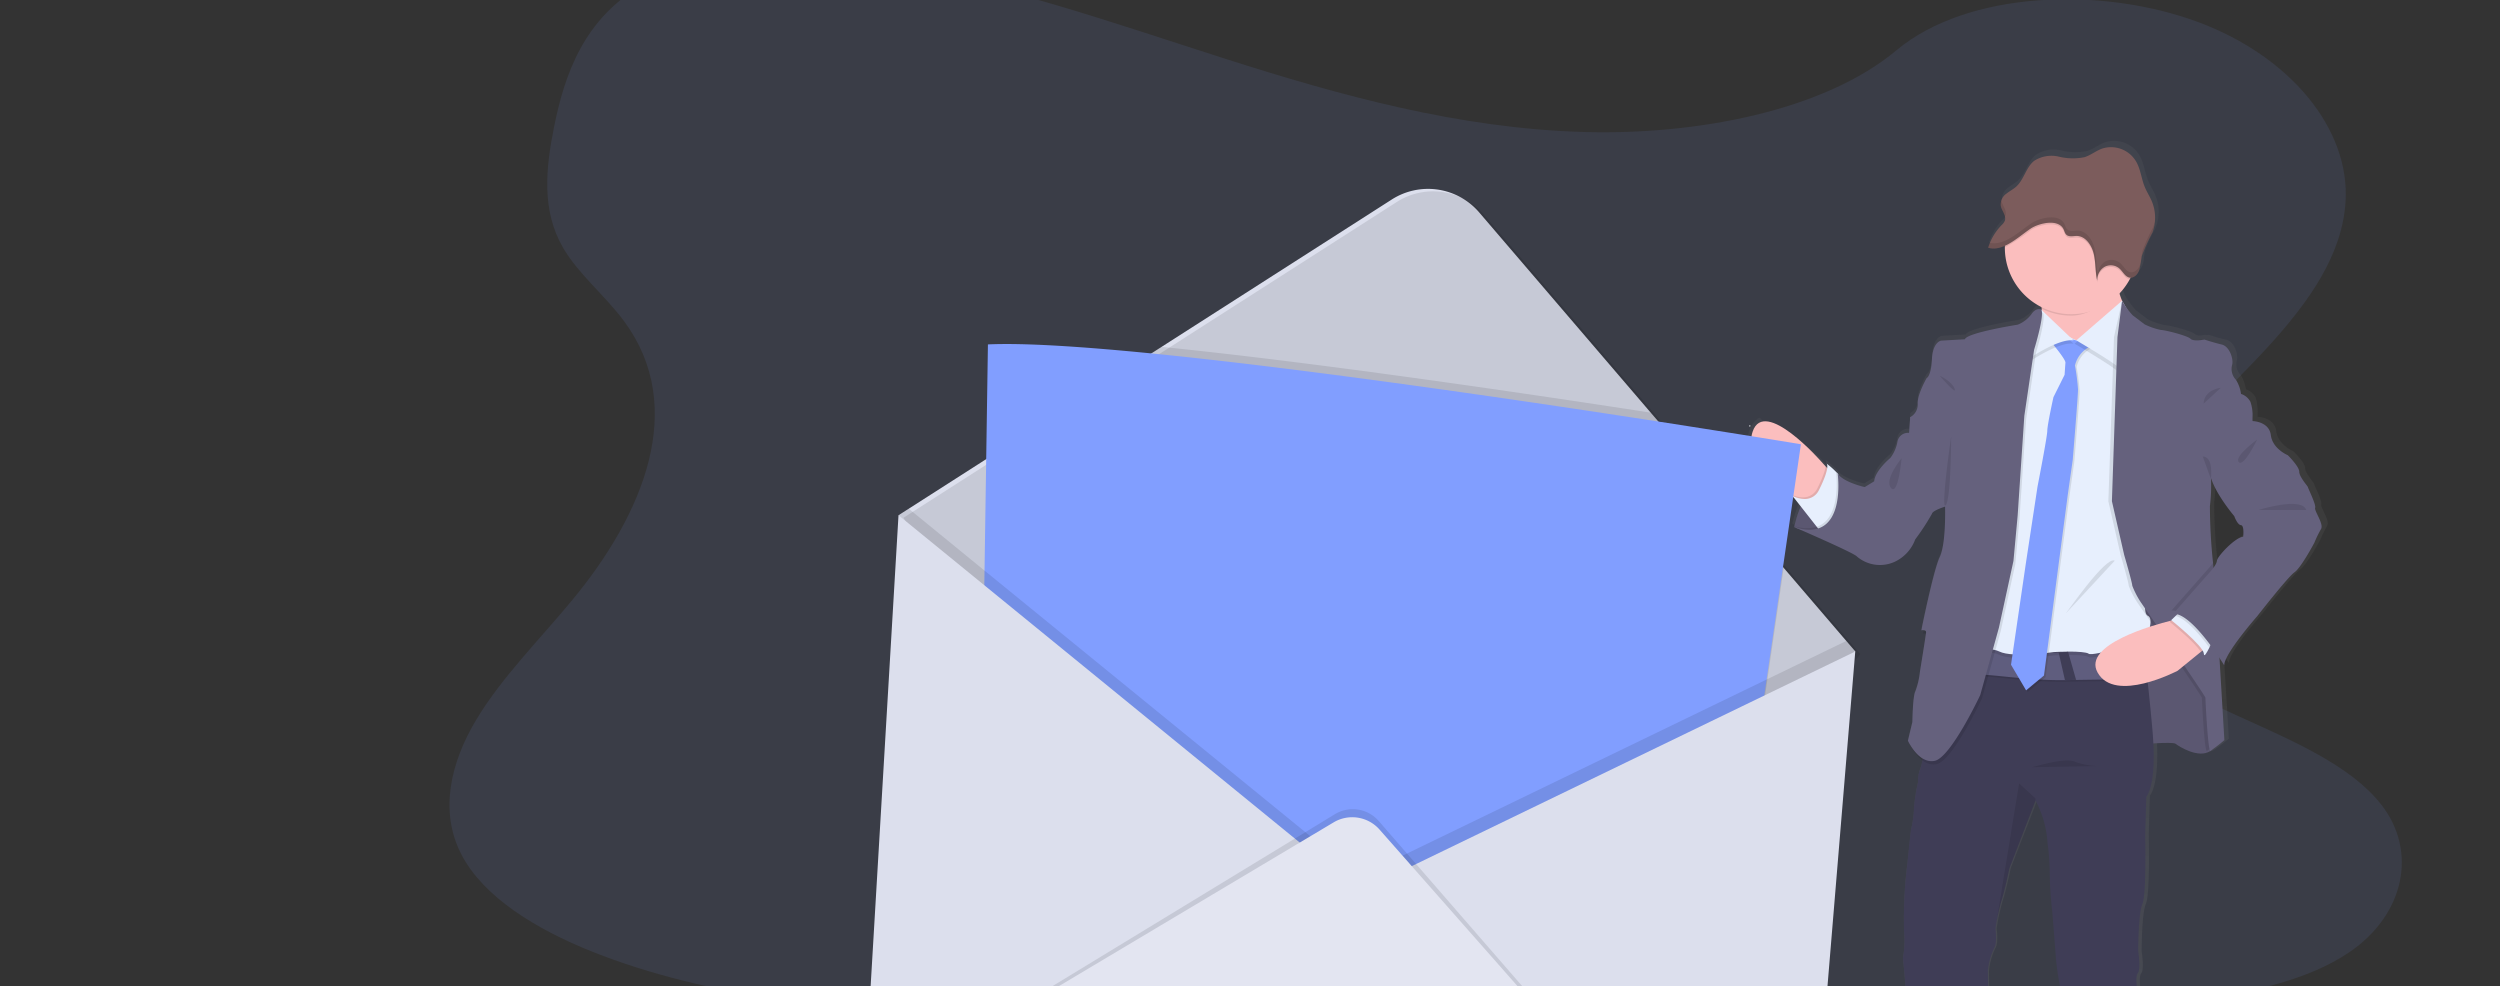 <svg xmlns="http://www.w3.org/2000/svg" xmlns:xlink="http://www.w3.org/1999/xlink" width="370" height="146" viewBox="0 0 370 146">
  <rect x="0" y="0" width="370" height="146" fill="#333333" stroke="none"/>
  <defs>
    <linearGradient id="linear-gradient" x1="0.5" x2="0.5" y2="1" gradientUnits="objectBoundingBox">
      <stop offset="0" stop-color="#94a7e8"/>
      <stop offset="1" stop-color="#256af3"/>
    </linearGradient>
    <clipPath id="clip-path">
      <path id="Rectangle_80" data-name="Rectangle 80" d="M20,0H350a20,20,0,0,1,20,20V146a0,0,0,0,1,0,0H0a0,0,0,0,1,0,0V20A20,20,0,0,1,20,0Z" transform="translate(0 0)" opacity="0.1" fill="url(#linear-gradient)"/>
    </clipPath>
    <linearGradient id="linear-gradient-2" x1="0.5" y1="1" x2="0.5" gradientUnits="objectBoundingBox">
      <stop offset="0" stop-color="gray" stop-opacity="0.251"/>
      <stop offset="0.54" stop-color="gray" stop-opacity="0.122"/>
      <stop offset="1" stop-color="gray" stop-opacity="0.102"/>
    </linearGradient>
  </defs>
  <g id="Mask_Group_11" data-name="Mask Group 11" transform="translate(0 0)" clip-path="url(#clip-path)">
    <g id="Group_37" data-name="Group 37" transform="translate(66.525 -6.656)">
      <path id="Path_421" data-name="Path 421" d="M250.419,60.386c-18.525-.526-36.167-5.441-53-10.818s-33.548-11.325-51.629-14.173c-11.628-1.832-24.927-2.091-34.3,3.03-9.018,4.928-11.93,13.438-13.5,21.336-1.181,5.939-1.873,12.193,1.357,17.752,2.234,3.857,6.223,7.1,8.976,10.8,9.576,12.868,2.809,28.732-7.572,41.294C95.887,135.5,90.239,141.123,86.481,147.4s-5.489,13.465-2.208,19.857c3.258,6.336,11.023,11.1,19.435,14.457,17.084,6.8,37.217,8.752,56.847,9.857,43.454,2.441,87.143,1.377,130.714.325,16.124-.391,32.32-.788,48.184-2.837,8.809-1.138,17.9-2.942,24.29-7.3,8.119-5.532,10.129-14.9,4.691-21.837C359.308,148.28,334.091,145.39,327.7,132.9c-3.512-6.873.095-14.531,5.2-20.906,10.944-13.675,29.29-25.672,30.256-41.3.662-10.744-8.155-21.487-21.791-26.567-14.292-5.325-34.112-4.656-44.671,4.16C285.854,57.361,266.774,60.862,250.419,60.386Z" transform="translate(-82.538 -34.194)" fill="#819eff" opacity="0.1"/>
      <ellipse id="Ellipse_41" data-name="Ellipse 41" cx="81.176" cy="8.077" rx="81.176" ry="8.077" transform="translate(40.397 190.051)" fill="#6c63ff" opacity="0.1"/>
      <path id="Path_445" data-name="Path 445" d="M855.6,270.855c.167-.452-1.089-2.956-1.089-3.08s-1.3-1.521-1.3-2.3-1.72-2.463-1.72-2.463-2.3-.945-2.554-3-2.761-2.1-2.767-2.1h0s0-.187.017-.471a6.792,6.792,0,0,0-.31-2.4,2.462,2.462,0,0,0-1.427-1.193,5.216,5.216,0,0,0-.754-2.094,2.336,2.336,0,0,1-.589-2.215c.251-.78-.335-2.755-1.552-3.03s-2.6-.738-2.6-.738-.137.025-.335.052l-.167-.052a7.586,7.586,0,0,1-.882.107,1.085,1.085,0,0,1-.709-.231c-.421-.452-3.817-1.314-4.445-1.314a10.594,10.594,0,0,1-2.432-.826l-1.8-1.355a11.708,11.708,0,0,1-1.578-2.146l-.017-.03h0a7.387,7.387,0,0,1-.38-1.08h0a9.766,9.766,0,0,0,1.558-2.113c.045-.08.084-.163.123-.242a1.016,1.016,0,0,0,.279-.044.354.354,0,0,0,.109-.041,1.81,1.81,0,0,0,.891-1.05h0a2.638,2.638,0,0,0,.081-.275.163.163,0,0,1,.02-.094.82.82,0,0,0,.039-.187c.011-.063.014-.072.02-.1s.02-.124.028-.187a.4.4,0,0,0,0-.1,1.618,1.618,0,0,1,.031-.234h0a8.2,8.2,0,0,1,.131-.868h0a15.991,15.991,0,0,1,1.413-3.085h0c.07-.146.134-.3.193-.449s.117-.331.165-.5l.042-.154c.031-.121.059-.245.084-.369a1.154,1.154,0,0,1,.031-.165c.028-.171.053-.342.067-.515a6.3,6.3,0,0,0-.416-2.9c-.316-.771-.782-1.466-1.1-2.237-.483-1.168-.609-2.479-1.2-3.6a4.375,4.375,0,0,0-5.218-2.1c-.913.333-1.7.983-2.627,1.275a8.847,8.847,0,0,1-3.844-.08,4.823,4.823,0,0,0-3.73.636c-1.187.95-1.513,2.738-2.627,3.782-.466.438-1.05.719-1.544,1.124a2.48,2.48,0,0,0-.773,1.044.362.362,0,0,1-.028.088c-.008.03-.02.069-.028.1s-.017.083-.022.124a.437.437,0,0,0,0,.085,1.476,1.476,0,0,0,0,.22h0a1.768,1.768,0,0,0,.036.207v.058a1.418,1.418,0,0,0,.053.171.125.125,0,0,0,0,.033c.022.063.047.124.072.187l.042.094.033.077a4.749,4.749,0,0,1,.388.953,1.065,1.065,0,0,1-.036.631,1.932,1.932,0,0,1-.466.6,8.528,8.528,0,0,0-1.89,2.989c-.047.127-.1.253-.137.386h0l.058.014a2.415,2.415,0,0,0,.366.08c.07,0,.14.017.212.022a3.319,3.319,0,0,0,.854-.066c.07-.014.142-.03.212-.05a5.315,5.315,0,0,0,.838-.306v.391a9.759,9.759,0,0,0,5.5,8.735,2.59,2.59,0,0,0,.036.276c.011.1.02.149.028.223l-.112-.107s-.757-.369-1.469.7a4.755,4.755,0,0,1-2.052,1.562s-7.628,1.19-7.921,2.176l-3.563.2s-1.259.165-1.4,2.755-.8,2.835-.8,2.835-1.466,2.545-1.34,3.857a2.158,2.158,0,0,1-1.117,1.972l-.167,2.339a1.607,1.607,0,0,0-1.762,1.4,5.438,5.438,0,0,1-1.047,2.342s-2.306,1.89-2.432,3.49l-1.424.862s-3.311-.738-4.065-2.052l-.232-.215a.217.217,0,0,1-.02-.033.093.093,0,0,0,0,.016,10.43,10.43,0,0,0-1.4-1.207.99.99,0,0,1,.067.661l-.245-.276-.659-.722s-5.352-4.959-8.5-5.339h0c-.042-.08-.243-.859-.779-.372a4.273,4.273,0,0,0-.031,6.336l5.012,4.62.129.094,1.078,1.377c-.182.43-.335.846-.461,1.226a.052.052,0,0,1-.014.036c-.025.083-.053.16-.078.237l-.025.083c-.022.077-.048.154-.07.226s-.025.091-.039.135,0,.052-.022.077c-.117.413-.2.73-.234.906l-.279-.085.279.116v.044l-.017.085.257.11c1.469.631,8.8,3.8,9.174,4.284a5.363,5.363,0,0,0,5.7.78,6,6,0,0,0,3.071-3.328,34.485,34.485,0,0,0,2.513-3.818c.084-.493,1.971-1.069,1.971-1.069s.168,5.509-.8,7.515-2.767,10.925-2.767,10.925a1.347,1.347,0,0,1,.357-.022c-.067.322-.106.515-.106.515a1.263,1.263,0,0,1,.444,0c-.134,1.014-.9,5.719-.9,5.719a11.621,11.621,0,0,1-.67,2.873c-.419.738-.461,4.6-.461,4.6l-.67,2.791a5.347,5.347,0,0,0,.254.482h0a7.169,7.169,0,0,0,1.929,2.46,4.983,4.983,0,0,1-.338,1.278,4.377,4.377,0,0,0-.335,1.97,24.938,24.938,0,0,0-.628,4.066A14.824,14.824,0,0,1,794.9,319l-.779,7.124a66.406,66.406,0,0,0-.251,7.887,14.826,14.826,0,0,1-.17,3.981s.5,4.887.377,5.422-.754,2.832-.377,4.107a22,22,0,0,1,.17,4.763s.251,4.6.542,6.077a10.408,10.408,0,0,1-.084,3.369,24.509,24.509,0,0,1-.419,3.16c-.14,0-1.214,2.176,1.005,4.314s.838,1.8.838,1.8-1.759-.862-1.552.9c.2,1.68.477,1.242.5,1.2l-.419,1.35.279.041-.243.275a6.43,6.43,0,0,1-.838.865,1.8,1.8,0,0,0-.558,1.19,32.534,32.534,0,0,1-5.992,5.011,17.983,17.983,0,0,0-3.406,2.256c-.516.551-.433,1.008.639,1.358a16.642,16.642,0,0,0,9.093.165,10.642,10.642,0,0,0,4.442-2.835,6.454,6.454,0,0,1,3.566-.576c1.762.328,5.279-1.928,5.279-1.928l-.064-.584-.187-1.678A1.307,1.307,0,0,1,806,377a5.258,5.258,0,0,0-.148-1.477c-.028-.163-.061-.325-.092-.477l.321-.058s-.416-2.1.338-2.507.542-5.785.542-5.785a6.558,6.558,0,0,0-1.466-1.435c-.505-.2-.042-2.755.045-3.083s.754-6.694.754-6.694a8.5,8.5,0,0,1,.084-2.873c.335-.862-.4-4.168-.4-4.168a.754.754,0,0,1,.212-.9c.464-.493.279-4.887.279-4.887s-.039-2.218-.039-2.793a10.028,10.028,0,0,1,.963-3.366c.461-.7.167-2.876.167-2.876h0l.025-.163a1.621,1.621,0,0,1,.039-.234l.036-.218a30.66,30.66,0,0,1,.829-3.584c.558-1.724,1.173-4.763,1.173-4.763l3.909-10.027.045-.118a15.608,15.608,0,0,1,1.8,6.336,35.889,35.889,0,0,1,.335,4.642,54.2,54.2,0,0,0,.371,5.6s.544,6.653.544,6.942a39.906,39.906,0,0,0,1.092,6.2c.422.78-.422,3.163-.673,3.408s.084,6.284.084,6.284-.628,4.763-.754,5.749-.628,4.766-.209,6.242.251,1.683.251,1.683,1.511,1.521.628,1.653a2.3,2.3,0,0,0-1.526,1.122,2.247,2.247,0,0,0-.149,1.872,38.073,38.073,0,0,0,1.846,4.408s.26-.058.693-.143v.488l.05,2.446a15.37,15.37,0,0,1,.126,2.876c-.123.391-.279,2.231-.371,3.193-.031.35-.047.584-.047.584s0,2.176,4.651,1.521,5.489-2.463,5.489-2.463a1.083,1.083,0,0,1,.033-.226c.07-.416.221-1.3.344-1.788.167-.658-1.34-3.614-1.34-3.614a7.415,7.415,0,0,0-.673-2.463,2.165,2.165,0,0,1-.335-.862c-.039-.165-.073-.339-.1-.507a3.126,3.126,0,0,1,.31.055s-.251-1.438.715-1.89a1.346,1.346,0,0,0,.586-1.807,13.646,13.646,0,0,1,.377-2.711,1.324,1.324,0,0,1,.335-1.311c.589-.578,1.047-4.6,1.047-4.6l.084-15.523a14.674,14.674,0,0,0-.039-3.857c-.335-1.1-.673-3.242-.212-3.818s.042-3.242.042-3.242,0-5.628.631-7.022.419-10.226.419-10.226l.165-5.785s1.371-1.278,1.047-7.942a11.282,11.282,0,0,1,3.35.055c.461.372,3.437,2.259,5.2,1.069a23.442,23.442,0,0,0,2.094-1.6l-.737-12.314c.461.686.74,1.143.74,1.143,0-1.724,4.944-7.311,4.944-7.311s4.61-5.87,5.615-6.57,2.976-4.394,2.976-4.394a17.688,17.688,0,0,1,1.008-2.052C856.944,273.279,855.433,271.307,855.6,270.855Zm-10.816,4.309c-1.256.124-3.909,2.959-3.94,3.581a2.485,2.485,0,0,1-.558,1.1c-.02-.248-.042-.5-.061-.758a84.148,84.148,0,0,1-.472-8.479,24.26,24.26,0,0,0,.167-4.063h0l.045-.063a20.75,20.75,0,0,0,3.47,5.614s.461,1.314,1.005,1.355S844.785,275.163,844.785,275.163Z" transform="translate(-578.582 -189.566)" fill="url(#linear-gradient-2)"/>
      <path id="Path_446" data-name="Path 446" d="M795.34,403.708s1.527-7.906,6.444-7.948l3.593,7.295-2.4,1.631S797.777,404.848,795.34,403.708Z" transform="translate(-596.329 -319.044)" fill="#65617d"/>
      <path id="Path_447" data-name="Path 447" d="M805.377,403.076l-2.4,1.631a28.6,28.6,0,0,1-6.282-.521,7.587,7.587,0,0,1-1.36-.457.445.445,0,0,1,.028-.127v-.03a17.673,17.673,0,0,1,.93-2.9c.154-.355.324-.722.508-1.088a7.4,7.4,0,0,1,3.116-3.369,4.283,4.283,0,0,1,1.639-.421h.218l.078.163,1.214,2.463Z" transform="translate(-596.329 -319.065)" opacity="0.1"/>
      <path id="Path_448" data-name="Path 448" d="M967.755,481.99s5.165-.488,5.617-.121,3.387,2.24,5.123,1.058.578-5.3.578-5.46-.165-5.992-.165-5.992l-3.1-4.116-3.881-7.212L964,459.37l.207,11.454-.042,5.868Z" transform="translate(-717.899 -365.131)" fill="#65617d"/>
      <path id="Path_449" data-name="Path 449" d="M967.755,481.99s5.165-.488,5.617-.121,3.387,2.24,5.123,1.058.578-5.3.578-5.46-.165-5.992-.165-5.992l-3.1-4.116-3.881-7.212L964,459.37l.207,11.454-.042,5.868Z" transform="translate(-717.899 -365.131)" opacity="0.1"/>
      <path id="Path_450" data-name="Path 450" d="M784.331,375.276s-.413,4.972-3.551,5.052c0,0-.891-.529-2.089-1.41-2.758-2.036-7.133-5.95-5.924-9.592,1.734-5.215,10.16,4.408,10.16,4.408l.645.716Z" transform="translate(-579.909 -298.769)" fill="#fbbebe"/>
      <path id="Path_451" data-name="Path 451" d="M799.475,392.826s-.413,4.972-3.551,5.052c0,0-.891-.529-2.088-1.41l-.265-.339a4.172,4.172,0,0,0,1.72.457,2.328,2.328,0,0,0,2.234-1.4,17.391,17.391,0,0,0,.868-1.972,5.71,5.71,0,0,0,.324-1.218Z" transform="translate(-595.053 -316.32)" opacity="0.1"/>
      <path id="Path_452" data-name="Path 452" d="M798.747,400.716l-.706-.9-2.379-3.03-1.212-1.545a4.124,4.124,0,0,0,1.72.457,2.3,2.3,0,0,0,2.234-1.394,17.7,17.7,0,0,0,.868-1.975c.391-1.1.385-1.653.246-1.854a11.623,11.623,0,0,1,1.365,1.2l.017.017.229.212.084.165,1.2,2.361v.1C802.527,395.284,802.932,400.041,798.747,400.716Z" transform="translate(-595.687 -315.196)" fill="#e7effd"/>
      <path id="Path_453" data-name="Path 453" d="M839.1,791.433s-3.47,2.242-5.2,1.928a6.427,6.427,0,0,0-3.512.573,10.48,10.48,0,0,1-4.38,2.813,16.222,16.222,0,0,1-8.959-.165c-1.055-.347-1.142-.794-.634-1.347a17.662,17.662,0,0,1,3.35-2.24,32.271,32.271,0,0,0,5.9-4.959,1.733,1.733,0,0,1,.539-1.179,6.4,6.4,0,0,0,.838-.859c.444-.518.86-1.058.86-1.058l10.208.292s.173.725.31,1.466a5.241,5.241,0,0,1,.142,1.469,1.316,1.316,0,0,0,.279,1.016l.184,1.653Z" transform="translate(-611.301 -601.013)" fill="#65617d"/>
      <path id="Path_454" data-name="Path 454" d="M948.176,796.209c-.123.488-.279,1.361-.338,1.771l-.036.226s-.838,1.793-5.408,2.446-4.584-1.51-4.584-1.51.017-.231.045-.581a31.234,31.234,0,0,1,.369-3.168,14.458,14.458,0,0,0-.126-2.854l-.047-2.427-.036-1.686,7.6-.777a13.461,13.461,0,0,0,.246,1.669,2.123,2.123,0,0,0,.332.857,7.439,7.439,0,0,1,.659,2.446S948.341,795.556,948.176,796.209Z" transform="translate(-699.022 -602.977)" fill="#65617d"/>
      <path id="Path_455" data-name="Path 455" d="M866.222,785.138s.173.724.31,1.466c-1.1.2-5.922,1.025-7.125.449a19.09,19.09,0,0,0-4.3-1.019l.047-.166c.444-.518.86-1.058.86-1.058Z" transform="translate(-639.411 -600.919)" opacity="0.1"/>
      <path id="Path_456" data-name="Path 456" d="M946.374,789.319c-1.927-.322-6.142.457-7.818.793l-.036-1.686,7.6-.777A13.38,13.38,0,0,0,946.374,789.319Z" transform="translate(-699.533 -602.977)" opacity="0.1"/>
      <path id="Path_457" data-name="Path 457" d="M888.605,504.487l-.165,5.747s.207,8.763-.413,10.149-.62,6.97-.62,6.97.413,2.647-.042,3.218-.123,2.689.207,3.791a14.771,14.771,0,0,1,.042,3.832l-.084,15.4s-.452,3.992-1.033,4.565a1.324,1.324,0,0,0-.33,1.3,13.726,13.726,0,0,0-.371,2.691,1.341,1.341,0,0,1-.578,1.791c-.949.446-.7,1.876-.7,1.876-2.27-.532-8.714.9-8.714.9a37.938,37.938,0,0,1-1.818-4.364,2.23,2.23,0,0,1,.145-1.855,2.284,2.284,0,0,1,1.508-1.117c.866-.124-.62-1.631-.62-1.631s.165-.2-.249-1.669.081-5.234.207-6.2l.743-5.705s-.329-5.989-.081-6.234,1.072-2.609.662-3.383a40.517,40.517,0,0,1-1.078-6.154c0-.286-.533-6.887-.533-6.887a53.959,53.959,0,0,1-.371-5.584,35.443,35.443,0,0,0-.332-4.6,15.466,15.466,0,0,0-1.776-6.278l-.045.119-3.828,9.95s-.62,3.014-1.156,4.724a30.512,30.512,0,0,0-.807,3.54l-.036.218a1.369,1.369,0,0,1-.036.229l-.025.165h0s.279,2.16-.168,2.854a10.207,10.207,0,0,0-.949,3.342c0,.57.042,2.771.042,2.771s.165,4.361-.279,4.851a.774.774,0,0,0-.209.9s.743,3.306.413,4.157a8.5,8.5,0,0,0-.081,2.851s-.662,6.32-.743,6.645-.539,2.854-.042,3.058a6.536,6.536,0,0,1,1.443,1.424s.209,5.342-.536,5.747-.332,2.479-.332,2.479-5.986,1.141-7.348.488a19.054,19.054,0,0,0-4.3-1.019l.41-1.339c-.025.047-.3.482-.494-1.187-.2-1.752,1.53-.9,1.53-.9s1.362.328-.838-1.791-1.117-4.281-.991-4.281a26.8,26.8,0,0,0,.416-3.135,10.294,10.294,0,0,0,.081-3.344c-.29-1.468-.536-6.033-.536-6.033a21.909,21.909,0,0,0-.165-4.725c-.371-1.262.246-3.548.371-4.077s-.385-5.366-.385-5.366a14.843,14.843,0,0,0,.165-3.95,66.183,66.183,0,0,1,.249-7.826l.743-7.091a14.928,14.928,0,0,0,.455-3.1,25.011,25.011,0,0,1,.623-4.033,4.353,4.353,0,0,1,.329-1.956,14.907,14.907,0,0,0,.578-3.5l3.967-8.967,1.954-7.906,26.225-.245s.1.686.257,1.928.383,3.088.631,5.366c.229,2.069.48,4.5.723,7.209C890.28,502.939,888.605,504.487,888.605,504.487Z" transform="translate(-637.479 -379.925)" fill="#3f3d56"/>
      <path id="Path_458" data-name="Path 458" d="M937.27,292.88l-6.114,6.441s-7.845-3.1-7.019-4.157c.318-.41.279-1.705.084-3.132-.279-2.259-.91-4.857-.91-4.857s13.711-2.2,12.564.08a3.7,3.7,0,0,0-.087,2.708A10.147,10.147,0,0,0,937.27,292.88Z" transform="translate(-688.57 -239.679)" fill="#fbbebe"/>
      <path id="Path_459" data-name="Path 459" d="M935.865,287.27c-.422.826-.623.915-.36,1.815-1.792,1.893-4.073,3.97-6.91,3.97a9.9,9.9,0,0,1-4.375-1.011c-.279-2.259-.91-4.857-.91-4.857S937.021,284.983,935.865,287.27Z" transform="translate(-688.57 -239.688)" opacity="0.1"/>
      <path id="Path_460" data-name="Path 460" d="M926.69,249.2a9.833,9.833,0,0,1-19.665,0c0-.047,0-.094,0-.138a9.832,9.832,0,0,1,19.661.138Z" transform="translate(-676.832 -205.779)" fill="#fbbebe"/>
      <path id="Path_461" data-name="Path 461" d="M911.174,493.052c-1.3,0-5.637.047-10.484.121h-.059l-1.6.028h-.05c-5.746.091-11.411-1.017-13.681-.807-4.83.446,1.737-4.408,1.737-4.408a40.938,40.938,0,0,0,11.009,1.1l1.4-.071a60.083,60.083,0,0,0,11.109-1.336C910.705,488.942,910.926,490.774,911.174,493.052Z" transform="translate(-659.895 -385.642)" opacity="0.1"/>
      <path id="Path_462" data-name="Path 462" d="M911.174,492.169c-1.3,0-5.637.047-10.484.121h-.059l-1.6.028h-.05c-5.746.091-11.411-1.016-13.681-.807-4.83.449,1.737-4.408,1.737-4.408a40.943,40.943,0,0,0,11.009,1.1l1.4-.072a60.352,60.352,0,0,0,11.109-1.333C910.705,488.062,910.926,489.885,911.174,492.169Z" transform="translate(-659.895 -385.004)" fill="#5f5d7e"/>
      <path id="Path_463" data-name="Path 463" d="M898.023,316.306l-7.6,3.507-5.863,44.746s3.468-1.548,5.453-.57,8.1.083,8.1.083,4.467-.245,5.123.245,8.421-2.05,8.421-2.05,1.4-3.1.329-3.581.341-5.292.341-5.292l-.67-32.278-1.323-4.157-3.551-2.118-3.63,2.851-1.734.245Z" transform="translate(-660.639 -260.416)" opacity="0.1"/>
      <path id="Path_464" data-name="Path 464" d="M898.023,314.528l-7.6,3.5-5.863,44.749s3.468-1.548,5.453-.57,8.1.08,8.1.08,4.467-.242,5.123.245,8.426-2.038,8.426-2.038,1.4-3.1.33-3.581.335-5.306.335-5.306l-.67-32.275-1.323-4.154-3.551-2.121-3.63,2.854-1.734.245Z" transform="translate(-660.639 -259.126)" fill="#e7effd"/>
      <path id="Path_465" data-name="Path 465" d="M917.071,324.169s2.189,2.567,2.15,3.1-.126,1.793-.126,1.793l-1.653,3.306s-.907,4.116-.907,4.972-1.446,8.264-1.446,8.264l-1.739,11.413-2.189,14.958,2.234,3.788,2.641-2.2,3.512-26.655.742-5.256s.785-9.454.785-10.432a33,33,0,0,0-.452-3.546,4.215,4.215,0,0,1,2.767-3.03c2.231-.584-.165-.124-.165-.124l-1.281-1.016-1.117.446S917.732,323.029,917.071,324.169Z" transform="translate(-679.812 -266.69)" opacity="0.1"/>
      <path id="Path_466" data-name="Path 466" d="M916.195,323.333s2.192,2.567,2.15,3.1-.126,1.793-.126,1.793l-1.65,3.306s-.91,4.116-.91,4.972-1.446,8.264-1.446,8.264l-1.734,11.41-2.189,14.958,2.234,3.791,2.644-2.2,3.509-26.653.746-5.253s.784-9.454.784-10.432a33.009,33.009,0,0,0-.452-3.545,4.183,4.183,0,0,1,2.767-3.016c2.231-.57-.165-.121-.165-.121l-1.281-1.019-1.117.449S916.857,322.19,916.195,323.333Z" transform="translate(-679.185 -266.096)" fill="#819eff"/>
      <path id="Path_467" data-name="Path 467" d="M922,309.51s-.332.245-.413,1.876a32.12,32.12,0,0,1-1.24,5.3s4.3-2.934,6.444-2.609Z" transform="translate(-686.436 -256.554)" opacity="0.1"/>
      <path id="Path_468" data-name="Path 468" d="M922,307.74s-.332.242-.413,1.873a32.12,32.12,0,0,1-1.24,5.3s4.3-2.934,6.444-2.606Z" transform="translate(-686.436 -255.271)" fill="#e7effd"/>
      <path id="Path_469" data-name="Path 469" d="M950.779,304.78,944,310.648s5.7,3.341,6.444,4.157,1.485-7.989,1.485-7.989Z" transform="translate(-703.483 -253.127)" opacity="0.1"/>
      <path id="Path_470" data-name="Path 470" d="M951.683,303l-6.773,5.87s5.7,3.342,6.447,4.157,1.485-7.989,1.485-7.989Z" transform="translate(-704.139 -251.837)" fill="#e7effd"/>
      <path id="Path_471" data-name="Path 471" d="M876.326,309.349s-.743-.366-1.443.694a4.682,4.682,0,0,1-2.024,1.548s-7.519,1.182-7.818,2.16l-3.512.2s-1.24.163-1.362,2.73-.785,2.813-.785,2.813-1.446,2.526-1.321,3.829a2.141,2.141,0,0,1-1.117,1.959l5.162,13.245s.168,5.46-.785,7.457-2.725,10.84-2.725,10.84.743-.163.7.325-.882,5.829-.882,5.829a11.635,11.635,0,0,1-.662,2.854c-.413.736-.455,4.562-.455,4.562l-.659,2.771s1.569,3.465,3.965,2.975,6.731-9.738,6.731-9.738l2.77-9.986,2.147-9.862.62-6.683.991-14.793,1.446-9.782S876.907,310.035,876.326,309.349Z" transform="translate(-640.514 -256.393)" opacity="0.1"/>
      <path id="Path_472" data-name="Path 472" d="M875.374,307.579s-.745-.366-1.446.692a4.657,4.657,0,0,1-2.024,1.548s-7.516,1.182-7.818,2.16l-3.512.2s-1.237.165-1.363,2.733-.785,2.81-.785,2.81-1.446,2.529-1.32,3.832a2.135,2.135,0,0,1-1.117,1.956l5.165,13.245s.165,5.46-.785,7.457-2.728,10.843-2.728,10.843.743-.165.7.325-.91,5.826-.91,5.826a11.6,11.6,0,0,1-.662,2.854c-.413.733-.452,4.565-.452,4.565l-.662,2.771s1.569,3.463,3.965,2.975,6.74-9.741,6.74-9.741l2.767-9.983,2.147-9.862.62-6.686.991-14.793,1.446-9.779S875.952,308.27,875.374,307.579Z" transform="translate(-639.808 -255.11)" fill="#65617d"/>
      <path id="Path_473" data-name="Path 473" d="M804.728,402.41l-2.4,1.631a28.608,28.608,0,0,1-6.282-.521l-1.332-.584-.279-.116.279.085a5.519,5.519,0,0,0,3.308.116c3.39-1.127,3.015-6.65,2.884-7.9a1.028,1.028,0,0,0-.028-.237.074.074,0,0,1,0-.016l.02.033a1.816,1.816,0,0,0,.156.215c.048.052.1.108.151.16h0l1.2,2.361v.1Z" transform="translate(-595.68 -318.399)" opacity="0.1"/>
      <path id="Path_474" data-name="Path 474" d="M813.672,364.4l-1.159.325-.165,2.322a1.583,1.583,0,0,0-1.734,1.377,5.638,5.638,0,0,1-1.033,2.325s-2.273,1.873-2.4,3.463l-1.4.857s-3.264-.735-4.006-2.038c0,0,1.488,10.515-6.444,7.948,0,0,8.881,3.829,9.294,4.361a5.254,5.254,0,0,0,5.617.774,5.9,5.9,0,0,0,3.016-3.306,34.46,34.46,0,0,0,2.476-3.791c.081-.485,1.954-1.061,1.954-1.061l3.551-8.476Z" transform="translate(-596.329 -296.323)" fill="#65617d"/>
      <path id="Path_475" data-name="Path 475" d="M962.732,308.38l1.2-5.38A6.282,6.282,0,0,0,965,305.16l1.775,1.347a10.426,10.426,0,0,0,2.4.813c.62,0,3.964.857,4.378,1.306s2.066.121,2.066.121,1.362.449,2.56.733,1.776,2.242,1.527,3.03a2.328,2.328,0,0,0,.578,2.2,5.2,5.2,0,0,1,.745,2.08,2.409,2.409,0,0,1,1.4,1.182,8.013,8.013,0,0,1,.279,2.851l-6.142,8.559a24.758,24.758,0,0,1-.165,4.036c-.246.73.865,13.2.865,13.2l1.282,21.435a22.931,22.931,0,0,1-2.066,1.59c-.371.163-.743-7.578-.743-7.865s-9.54-14.1-9.54-14.1a12.647,12.647,0,0,1-1.282-2.479c0-.443-1.2-4.565-1.2-4.565l-1.818-7.948Z" transform="translate(-716.386 -251.837)" opacity="0.1"/>
      <path id="Path_476" data-name="Path 476" d="M984.6,320.355v.468l-6.142,8.54h0a24.673,24.673,0,0,1-.162,4.033,82.812,82.812,0,0,0,.464,8.416c.207,2.6.4,4.788.4,4.788l.544,9.091.734,12.341a22.825,22.825,0,0,1-2.063,1.59c-.371.162-.743-7.579-.743-7.865s-9.543-14.1-9.543-14.1a12.806,12.806,0,0,1-1.282-2.479c0-.438-1.2-4.565-1.2-4.565l-1.815-7.948.824-24.289L965.3,303a11.786,11.786,0,0,0,1.569,2.16l1.776,1.344a10.308,10.308,0,0,0,2.4.826c.62,0,3.967.854,4.381,1.3s2.063.121,2.063.121,1.363.449,2.56.733,1.779,2.242,1.53,3.03a2.323,2.323,0,0,0,.578,2.2,5.2,5.2,0,0,1,.743,2.077,2.42,2.42,0,0,1,1.4,1.185A6.181,6.181,0,0,1,984.6,320.355Z" transform="translate(-717.755 -251.837)" fill="#65617d"/>
      <path id="Path_477" data-name="Path 477" d="M857.48,760.14c.2,0,8.878.325,8.714,1.711S857.48,760.14,857.48,760.14Z" transform="translate(-641.119 -583.045)" opacity="0.1"/>
      <path id="Path_478" data-name="Path 478" d="M864.43,768.57s5.824.937,4.294,1.793S864.43,768.57,864.43,768.57Z" transform="translate(-646.129 -589.153)" opacity="0.1"/>
      <path id="Path_479" data-name="Path 479" d="M942,756.88s9.666.827,8.219,1.876-4.875,1.22-5.026,1.262S942,756.88,942,756.88Z" transform="translate(-702.042 -580.683)" opacity="0.1"/>
      <path id="Path_480" data-name="Path 480" d="M937.81,772.12s5.369.9,5.534,1.928S937.81,772.12,937.81,772.12Z" transform="translate(-699.022 -591.725)" opacity="0.1"/>
      <path id="Path_481" data-name="Path 481" d="M948.46,683.06s4.914,1.141,5.2,1.929Z" transform="translate(-706.698 -527.199)" opacity="0.1"/>
      <path id="Path_482" data-name="Path 482" d="M877.549,695.78s-2.56.733-.081,2.2S877.549,695.78,877.549,695.78Z" transform="translate(-654.748 -536.415)" opacity="0.1"/>
      <path id="Path_483" data-name="Path 483" d="M921.24,551.012c.279,0,4.791-1.466,6.36-.826a10.592,10.592,0,0,0,3.51.658Z" transform="translate(-687.078 -430.811)" opacity="0.1"/>
      <path id="Path_484" data-name="Path 484" d="M908.216,564.58l-.045.4-3.839,9.95s-.62,3.014-1.156,4.724a30.591,30.591,0,0,0-.807,3.54l3.409-20.859Z" transform="translate(-673.476 -439.735)" opacity="0.1"/>
      <path id="Path_485" data-name="Path 485" d="M938.108,495.8l-1.6.028h-.05l-.938-4.107,1.4-.074Z" transform="translate(-697.371 -388.518)" fill="#3f3d56"/>
      <path id="Path_486" data-name="Path 486" d="M971.654,478.36l-1.03.826-3.431,2.791s-9.294,4.892-11.854.245c-2.256-4.094,8.281-7.016,10.819-7.653.343-.086.539-.13.539-.13Z" transform="translate(-711.429 -376.049)" fill="#fbbebe"/>
      <path id="Path_487" data-name="Path 487" d="M872.42,343.24s1.818.826,2.233,1.956S872.42,343.24,872.42,343.24Z" transform="translate(-651.888 -280.992)" opacity="0.1"/>
      <path id="Path_488" data-name="Path 488" d="M847.585,387.62s-2.644,3.179-1.569,4.408S847.585,387.62,847.585,387.62Z" transform="translate(-632.671 -313.146)" opacity="0.1"/>
      <path id="Path_489" data-name="Path 489" d="M1014.93,349.75s-2.479.245-2.56,2.364Z" transform="translate(-752.765 -285.709)" opacity="0.1"/>
      <path id="Path_490" data-name="Path 490" d="M939.29,450.362c.245-.245,5.947-8.559,7.259-7.824Z" transform="translate(-700.089 -352.903)" opacity="0.1"/>
      <path id="Path_491" data-name="Path 491" d="M926.694,249.2a9.54,9.54,0,0,1-1.164,4.578l-.073-.014c-.623-.129-.946-.846-1.424-1.292a1.955,1.955,0,0,0-2.234-.309,2.231,2.231,0,0,0-1.094,2.091c-.316-1.306-.215-2.691-.522-4s-1.231-2.631-2.5-2.653c-.558,0-1.181.2-1.577-.207-.237-.242-.279-.625-.464-.923-.9-1.444-3.66-.713-4.785.028a29.309,29.309,0,0,1-3.828,2.562,9.832,9.832,0,0,1,19.661.138Z" transform="translate(-676.835 -205.779)" opacity="0.1"/>
      <path id="Path_492" data-name="Path 492" d="M909.238,232.469c.179.295.226.678.463.92.394.4,1.033.2,1.578.207,1.267.022,2.192,1.344,2.5,2.653s.207,2.694.522,4a2.226,2.226,0,0,1,1.1-2.091,1.955,1.955,0,0,1,2.234.309c.477.446.8,1.163,1.424,1.292s1.223-.46,1.449-1.1a17.247,17.247,0,0,0,.357-2.03,25.185,25.185,0,0,1,1.586-3.523,6.3,6.3,0,0,0-.042-4.551c-.31-.766-.771-1.454-1.086-2.218-.475-1.163-.6-2.479-1.178-3.581a4.3,4.3,0,0,0-5.146-2.083c-.9.331-1.675.975-2.588,1.264a8.637,8.637,0,0,1-3.789-.077,4.742,4.742,0,0,0-3.677.628c-1.17.945-1.488,2.719-2.588,3.755-.461.435-1.033.714-1.519,1.1a1.975,1.975,0,0,0-.838,1.653c.073.843.91,1.609.6,2.391a1.93,1.93,0,0,1-.458.6,8.5,8.5,0,0,0-2,3.355c2.208.683,4.6-1.722,6.332-2.859C905.58,231.755,908.333,231.022,909.238,232.469Z" transform="translate(-670.427 -192.019)" fill="#7c5c5c"/>
      <path id="Path_493" data-name="Path 493" d="M999.979,478.36l-1.03.826c-.907-1.488-4.629-4.463-4.629-4.463l.162-.154c.344-.085.539-.13.539-.13Z" transform="translate(-739.754 -376.049)" opacity="0.1"/>
      <path id="Path_494" data-name="Path 494" d="M1001.612,473.438s-.372.909-.751,1.691-.8,1.5-.818.917c-.042-1.14-4.833-4.972-4.833-4.972l.65-.622.751-.722Z" transform="translate(-740.396 -372.637)" fill="#e7effd"/>
      <path id="Path_495" data-name="Path 495" d="M1001.878,448.7l.544,9.091c-1.284-1.97-4.808-7.016-7.072-6.854l5.486-6.229a7.412,7.412,0,0,0,.631-.8C1001.674,446.508,1001.878,448.7,1001.878,448.7Z" transform="translate(-740.497 -353.93)" opacity="0.1"/>
      <path id="Path_496" data-name="Path 496" d="M1003.291,473.423s-.371.909-.751,1.692c-1.441-1.948-3.42-4.248-5-4.683l.751-.722Z" transform="translate(-742.075 -372.622)" opacity="0.1"/>
      <path id="Path_497" data-name="Path 497" d="M1006.462,363.51l1.488,1.141s2.476.041,2.725,2.08,2.513,2.975,2.513,2.975,1.692,1.669,1.692,2.444,1.282,2.16,1.282,2.284,1.239,2.609,1.072,3.055,1.323,2.4.868,3.138a17.985,17.985,0,0,0-.991,2.039s-1.94,3.669-2.931,4.361-5.536,6.521-5.536,6.521-4.872,5.543-4.872,7.253c0,0-4.746-7.824-7.561-7.62l5.495-6.237s.949-1.017.991-1.628,2.644-3.424,3.884-3.545c0,0,.2-1.672-.332-1.714s-.991-1.344-.991-1.344-3.63-4.237-3.677-6.928S1006.462,363.51,1006.462,363.51Z" transform="translate(-741.116 -295.678)" fill="#65617d"/>
      <path id="Path_498" data-name="Path 498" d="M1033.465,377.56s-3.467,2.529-2.725,3.342S1033.465,377.56,1033.465,377.56Z" transform="translate(-765.931 -305.858)" opacity="0.1"/>
      <path id="Path_499" data-name="Path 499" d="M1041.36,413.057s6.444-2.039,7.106,0Z" transform="translate(-773.661 -330.92)" opacity="0.1"/>
      <path id="Path_500" data-name="Path 500" d="M839.1,807.032s-3.47,2.242-5.2,1.928a6.429,6.429,0,0,0-3.512.573,10.479,10.479,0,0,1-4.38,2.813,16.223,16.223,0,0,1-8.959-.165c-1.055-.347-1.142-.793-.634-1.347,2.426.477,7.845,1.427,9.306.736a38.911,38.911,0,0,0,4.626-2.854s3.554-.488,4.048-.488a45.389,45.389,0,0,0,4.646-1.758Z" transform="translate(-611.301 -616.612)" opacity="0.1"/>
      <path id="Path_501" data-name="Path 501" d="M947.839,825.15l-.036.226s-.838,1.793-5.408,2.446-4.584-1.51-4.584-1.51.017-.231.045-.581C939.306,826.274,942.473,826.88,947.839,825.15Z" transform="translate(-699.022 -630.146)" opacity="0.1"/>
      <path id="Path_502" data-name="Path 502" d="M875.894,375.79s0,9.292-.807,10.209S875.894,375.79,875.894,375.79Z" transform="translate(-653.647 -304.575)" opacity="0.1"/>
      <path id="Path_503" data-name="Path 503" d="M1011.92,386.66l1.2,3.322S1013.6,386.721,1011.92,386.66Z" transform="translate(-752.44 -312.451)" opacity="0.1"/>
      <g id="Group_36" data-name="Group 36" transform="translate(227.693 36.251)" opacity="0.1">
        <path id="Path_504" data-name="Path 504" d="M905.435,251.206c.3-.766-.491-1.515-.595-2.336a1.511,1.511,0,0,0-.131.738,14.539,14.539,0,0,0,.636,1.766A1.078,1.078,0,0,0,905.435,251.206Z" transform="translate(-902.853 -248.87)"/>
        <path id="Path_505" data-name="Path 505" d="M914.361,266.748c-.3-1.284-.209-2.645-.511-3.931s-1.231-2.631-2.5-2.653c-.558,0-1.184.2-1.578-.2-.24-.242-.279-.628-.466-.923-.9-1.446-3.658-.714-4.785.028-1.675,1.1-4.009,3.424-6.176,2.9-.1.245-.2.5-.279.752,2.209.683,4.6-1.722,6.332-2.859,1.117-.738,3.881-1.471,4.785-.025.179.295.226.678.463.92.394.405,1.033.2,1.578.207,1.267.022,2.192,1.344,2.5,2.653s.207,2.694.522,4A2.217,2.217,0,0,1,914.361,266.748Z" transform="translate(-898.07 -255.635)"/>
        <path id="Path_506" data-name="Path 506" d="M962.648,281.792c-.223.645-.812,1.24-1.449,1.1s-.947-.846-1.421-1.295a1.975,1.975,0,0,0-2.234-.306,2.214,2.214,0,0,0-1.1,1.972,2.144,2.144,0,0,1,.974-1.179,1.955,1.955,0,0,1,2.234.309c.478.446.8,1.163,1.424,1.292s1.223-.46,1.449-1.1a5.483,5.483,0,0,0,.226-1.171A3,3,0,0,1,962.648,281.792Z" transform="translate(-940.148 -272.206)"/>
        <path id="Path_507" data-name="Path 507" d="M981.216,261.155a25.648,25.648,0,0,0-1.586,3.523c-.056.256-.089.518-.12.782a25.385,25.385,0,0,1,1.583-3.512,6.213,6.213,0,0,0,.383-1.689A6.157,6.157,0,0,1,981.216,261.155Z" transform="translate(-956.772 -257.122)"/>
      </g>
      <ellipse id="Ellipse_42" data-name="Ellipse 42" cx="0.101" cy="0.099" rx="0.101" ry="0.099" transform="translate(192.347 69.595)" fill="#e6e8ec"/>
      <ellipse id="Ellipse_43" data-name="Ellipse 43" cx="24.106" cy="2.427" rx="24.106" ry="2.427" transform="translate(204.006 192.943)" fill="#6c63ff" opacity="0.1"/>
      <path id="Path_508" data-name="Path 508" d="M393.582,244.478,320.57,291.216l47.648,84.792a3.32,3.32,0,0,0,2.122,1.6L413.511,388a3.342,3.342,0,0,0,3.78-1.766l21.414-43.9,23.469-30.956-55.694-65.013A9.963,9.963,0,0,0,393.582,244.478Z" transform="translate(-254.112 -208.304)" fill="#dcdfed"/>
      <path id="Path_509" data-name="Path 509" d="M464.828,312.7l-.207.275-13.748,18.135-.249.328-9.266,12.223-18.315,37.551-.514,1.05-2.585,5.3a3.342,3.342,0,0,1-3.786,1.766l-43.172-10.4a3.315,3.315,0,0,1-2.122-1.6l-4.152-7.374-.746-1.328L336,315.276l-.257-.454L323.22,292.535l1.513-.97,11.472-7.342.265-.171,24.159-15.465,1.524-.975L396.23,245.8a9.96,9.96,0,0,1,12.9,1.884l25.407,29.669,1.117,1.322L454.1,300.2l.1.118,9.272,10.821,1.167,1.364Z" transform="translate(-256.022 -209.257)" opacity="0.1"/>
      <path id="Path_510" data-name="Path 510" d="M482.756,360.485l-2.25,15.427-.679,4.656-.388,9.917-.031.774-2.019,51.818a3.273,3.273,0,0,1-1.3,2.473,3.366,3.366,0,0,1-2.755.6l-21.76-4.793-.235-.052-55.808-12.289-1.025-.226-30.681-6.76.7-46.589.022-1.556.212-14.1L365,344.221l24.159-15.465,1.524-.975c22.408,2.267,52.21,6.628,72.4,9.738l1.117,1.322,18.427,21.526Z" transform="translate(-285.294 -269.791)" opacity="0.1"/>
      <path id="Path_511" data-name="Path 511" d="M484.584,341.107l-2.65,18.182-2.429,16.65-.678,4.645-.388,9.917-2.049,52.592a3.273,3.273,0,0,1-1.3,2.473,3.366,3.366,0,0,1-2.755.6l-22-4.846-55.808-12.289-31.706-6.986.726-48.145.212-14.1.248-16.5.254-16.967c5.243-.245,13.87.309,24.17,1.331,23.062,2.284,54.5,6.9,75.053,10.085C476.08,339.7,484.584,341.107,484.584,341.107Z" transform="translate(-284.574 -268.704)" fill="#819eff"/>
      <path id="Path_512" data-name="Path 512" d="M460.854,434.3l-11.8,5.711-60.231,29.146L333.314,423.9l-11.221-9.165-1.513.97L333.1,437.986l-.726,48.145,31.706,6.986,4.143,7.375a3.314,3.314,0,0,0,2.122,1.6l43.172,10.391a3.342,3.342,0,0,0,3.778-1.766l2.585-5.3,22,4.846a3.366,3.366,0,0,0,2.755-.6,3.273,3.273,0,0,0,1.3-2.473l2.049-52.592,14-18.457.039-.466Z" transform="translate(-254.12 -332.788)" opacity="0.1"/>
      <path id="Path_513" data-name="Path 513" d="M307.7,418.25l-4.978,84.112a3.291,3.291,0,0,0,2.6,3.4l132.2,28.967a3.364,3.364,0,0,0,2.691-.567,3.273,3.273,0,0,0,1.338-2.372l7.748-93.373-73.359,35.5Z" transform="translate(-241.246 -335.338)" fill="#dcdfed"/>
      <path id="Path_514" data-name="Path 514" d="M305.291,618.712,373.973,576.9a5.09,5.09,0,0,1,6.422.992l61.473,70.74c.223.253.332.072,0,0L305.291,618.712C304.9,618.627,304.95,618.913,305.291,618.712Z" transform="translate(-242.901 -449.763)" opacity="0.1"/>
      <path id="Path_515" data-name="Path 515" d="M306.84,621.772l67.973-40.515a5.381,5.381,0,0,1,6.779,1.052l60.918,69.126a.717.717,0,0,1,.076.844.738.738,0,0,1-.788.338L307.061,623.1a.726.726,0,0,1-.567-.589A.718.718,0,0,1,306.84,621.772Z" transform="translate(-243.959 -452.892)" fill="#e3e5f1"/>
    </g>
  </g>
</svg>
